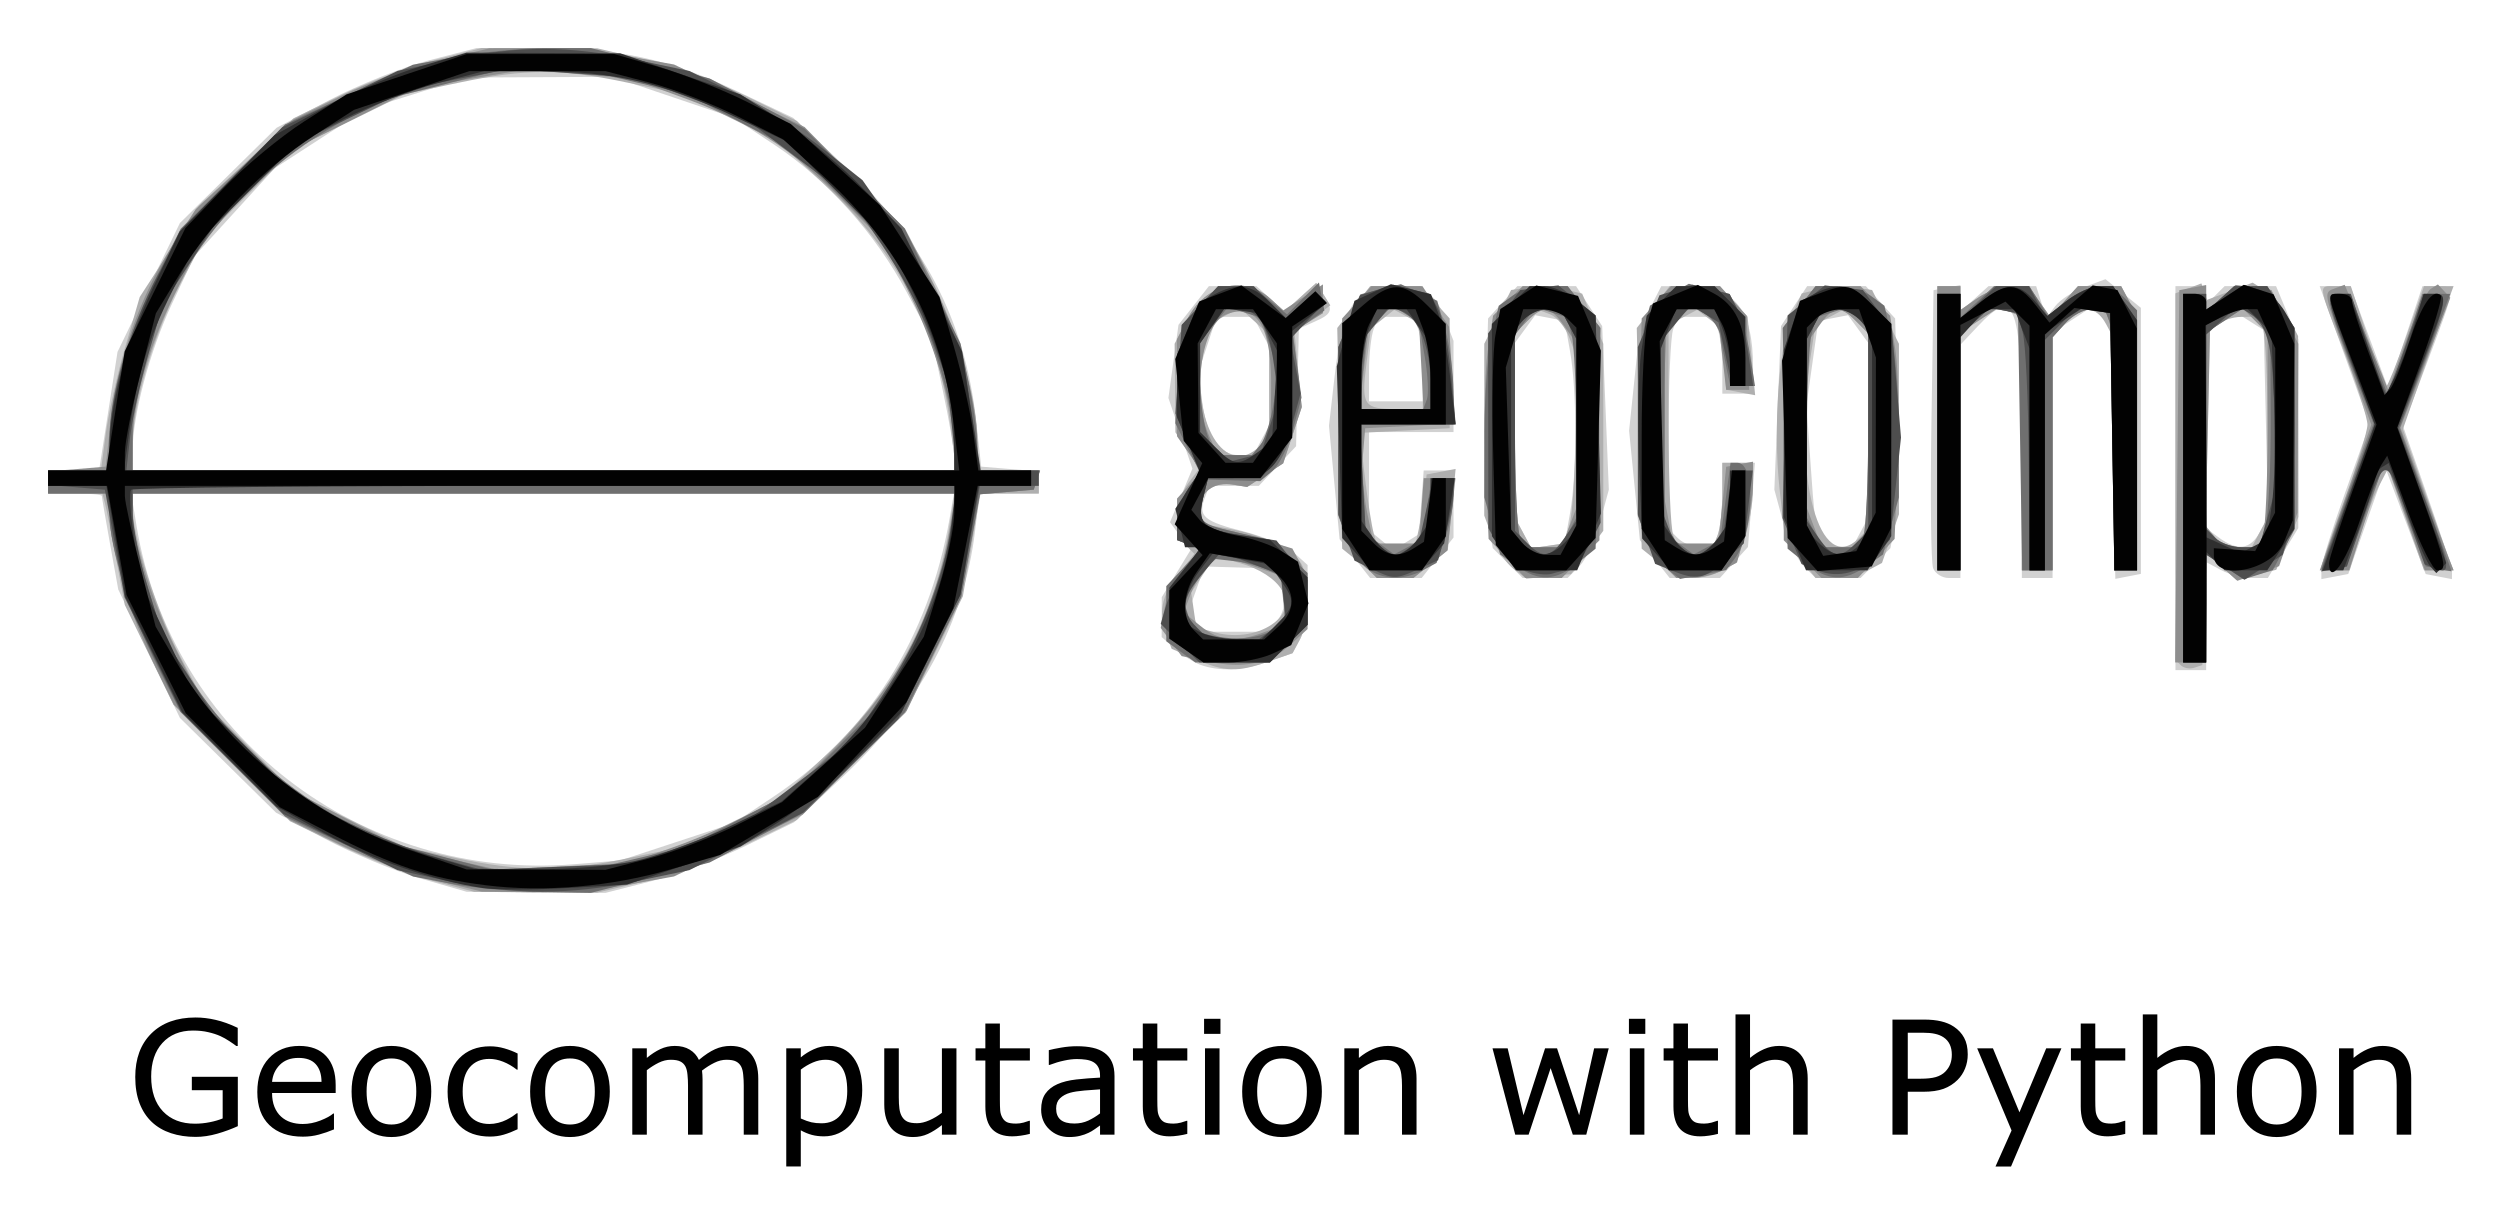<svg xmlns="http://www.w3.org/2000/svg" role="img" viewBox="-6.26 -6.26 325.52 158.02"><title>Geocomputation with Python logo</title><path fill="#d1d1d1" d="M48.5 108.13c-3.3-.95-8.885-3.269-12.412-5.154l-6.412-3.427-6.256-6.165-6.256-6.165-4.013-8.36L9.138 70.5l-1.069-5.934C7.481 61.303 7 58.49 7 58.316 7 58.142 5.425 58 3.5 58H0v-3h6.641l1.2-7.72 1.2-7.72 4.061-8.39 4.061-8.39 6.293-6.2 6.293-6.2 6.876-3.605c3.782-1.983 9.641-4.318 13.02-5.19L55.789 0h8.056C74.348 0 80.865 1.418 89.757 5.638l7.257 3.444 6.416 6.002c10.467 9.791 15.964 20.335 17.403 33.38L121.5 54.5l3.75.31 3.75.31V58h-7.721l-.573 4.835c-1.408 11.886-7.196 22.651-17.218 32.027l-6.359 5.949-6.314 3.073c-3.473 1.69-8.996 3.757-12.274 4.594L72.58 110l-9.04-.071-9.04-.071zm33.391-4.781l7.391-2.43 5.109-3.399c12.403-8.253 20.283-20.683 22.993-36.27L117.95 58H10.824l.702 4.25C16.014 89.421 40.749 108.531 68.5 106.268l6-.489zM117.983 53.25c-.01-.963-.663-4.796-1.452-8.52l-1.435-6.77-3.249-6.095c-4.101-7.693-10.354-14.679-17.219-19.236l-5.346-3.548-7.891-2.669L73.5 3.742l-9.5.048-9.5.048-6.572 2.066-6.572 2.066-5.928 3.839L29.5 15.649 24.276 21.376l-5.224 5.727-2.921 6.198C13.235 39.447 11 47.831 11 52.549V55h107zM150 80.291c-.825-.303-2.288-1.238-3.25-2.076l-1.75-1.524.004-2.595.004-2.595 1.869-3.064 1.869-3.064-1.33-1.819-1.33-1.819 1.457-3.486 1.457-3.486-1.562-4.602-1.562-4.602.655-4.76.655-4.76 1.981-2.519L151.145 31h6.197l1.829 1.655L161 34.31l2.061-1.865 2.061-1.865.924 1.46c1.332 2.106 1.195 2.547-1.114 3.578l-2.069.923-.181 7.651-.181 7.651-2.424 2.579L157.651 57H151.214l-.61 1.59c-.909 2.368-.114 3.044 5.129 4.362 2.622.659 5.554 1.909 6.517 2.778l1.75 1.58v3.911c0 2.151-.441 4.734-.979 5.74l-.979 1.829-3.17 1.105c-3.355 1.17-6.398 1.305-8.872.396zM159.8 74.8c1.649-1.649 1.504-4.303-.318-5.815l-1.518-1.26-3.687-.112-3.687-.112-.947 2.633-.947 2.633.621 1.617L149.937 76H158.6zm-1.835-23.734L159 49.131V38.869l-1.035-1.934L156.93 35h-4.775l-1.194 3.617-1.194 3.617.526 3.923C150.907 50.727 152.499 53 155.087 53h1.842zM277 56V31h4v2.4l1.2-1.2 1.2-1.2h6.702l1.449 3.468L293 37.936l-.004 12.282L292.992 62.5l-1.982 3.25-1.982 3.25h-2.08c-1.144 0-2.951-.466-4.015-1.035L281 66.93V81h-4zm10.996 7.008l1.066-1.992-.281-12.151L288.5 36.714l-1.75-1.102-1.75-1.102-1.75 1.102-1.75 1.102-.282 12.883-.282 12.883 1.723 1.26c2.449 1.791 4.108 1.564 5.336-.732zm-117.841 3.462l-1.99-2.53-.691-7.378-.691-7.378.723-6.342c1.084-9.502 2.647-11.811 7.994-11.811 3.846 0 5.126.856 6.437 4.305L183 38.13V50h-11v12.755l1.584 1.314 1.584 1.314 1.666-1.044L178.5 63.296l.307-4.148L179.115 55H183v8.73l-2.073 2.635L178.855 69h-6.71zM179 42.082c0-2.155-.273-4.63-.607-5.5L177.786 35h-4.572l-.607 1.582c-.334.87-.607 3.345-.607 5.5V46h7zm11.056 24.974l-1.944-1.944-.645-3.437c-.355-1.89-.492-8.619-.306-14.954l.339-11.517 1.905-2.102L191.31 31h7.644l1.702 2.598 1.702 2.598.433 10.652.433 10.652-1.139 4.205c-.626 2.313-1.834 4.9-2.684 5.75L197.857 69H192zM198.179 60.5c.907-5.14.906-15.871-.002-20.989l-.708-3.989-1.919-.369-1.919-.37-1.316 1.8-1.316 1.8v22.749l1.068 1.995 1.068 1.995 2.169-.311 2.169-.311zm11.026 6.034l-1.94-2.466-.702-7.126-.702-7.126.695-6.657.695-6.657 1.4-2.75 1.4-2.75 3.724.015C219.642 31.039 222 34.064 222 41.565V45h-4v-3.418c0-1.88-.273-4.13-.607-5L216.786 35h-4.572l-.607 1.582c-.334.87-.607 7.08-.607 13.8V62.6l1.2 1.2c.66.66 1.962 1.2 2.893 1.2h1.693l.607-1.582c.334-.87.607-3.345.607-5.5V54h4.248l-.455 5.484-.455 5.484-1.824 2.015-1.824 2.015h-6.545zm19.393.921c-.85-.85-2.057-3.437-2.684-5.75l-1.139-4.205.433-10.652.433-10.652 1.702-2.598L229.046 31h7.644l1.905 2.102L240.5 35.204l.339 11.517c.186 6.334.049 13.064-.306 14.954l-.645 3.437-1.944 1.944L236 69h-5.857zm7.367-4.389L237 61.131V38.382l-1.316-1.8-1.316-1.8-1.934.372-1.934.372-.77 5.487-.77 5.487.589 8.457C230.215 64.515 230.382 65 233.024 65h1.906zm9.479 4.649c-.271-.707-.37-9.139-.219-18.737L245.5 31.526l1.75-.336 1.75-.336v3.457l1.829-1.655L252.657 31h6.208l.657 2.069.657 2.069 1.161-1.524c.638-.838 2.374-1.974 3.856-2.523l2.695-1 2.305 1.865L272.5 33.821v34.642l-1.663.325-1.663.325-.337-16.509-.337-16.509-1.199-1.197-1.199-1.197-2.551 1.672L261 37.046V69h-4V53.082c0-20.048-.741-22.18-5.826-16.767L249 38.629V69h-1.531c-.842 0-1.753-.578-2.025-1.285zM296 67.843c0-.717 1.411-5.248 3.135-10.069l3.135-8.765-2.796-7.754c-1.538-4.265-2.997-8.317-3.242-9.004l-.447-1.25h3.987l2.471 6.684 2.471 6.684 2.224-6.684L309.163 31h1.918c2.468 0 2.48-.087-1.26 9.822l-3.179 8.422 3.193 9.128c1.756 5.02 3.187 9.498 3.179 9.951L313 69.147l-1.706-.329-1.706-.329-2.622-6.898-2.622-6.898-2.422 6.892L299.5 68.479l-1.75.334-1.75.334z"/><path fill="#afafaf" d="M50 108.417c-3.025-.798-8.425-2.867-12-4.598l-6.5-3.147-7.586-7.586L16.328 85.5l-3.171-6.5-3.171-6.5-1.124-6c-.618-3.3-1.276-6.562-1.462-7.25L7.063 58H0v-3h6.877l.629-4.75c.346-2.612 1.483-7.694 2.527-11.292l1.898-6.542 3.863-5.958L19.657 20.5l6.149-5.676 6.149-5.676L38.227 6.096c3.45-1.679 8.955-3.737 12.233-4.574L56.42 0l7.54.015L71.5.03l6.447 1.52c3.546.836 9.396 2.965 13 4.732L97.5 9.494l7.04 7.003L111.58 23.5l3.179 6.081C118.364 36.479 121 45.613 121 51.21V55h8v3H121.406l-1.146 6.693-1.146 6.693-3.709 7.557L111.694 86.5l-7.098 7-7.098 7-6.755 3.263c-3.715 1.795-9.565 3.925-13 4.735L71.5 109.97l-8-.051-8-.051zm25.5-2.928l7-1.476 6.273-3.08 6.273-3.08 5.891-5.454c9.217-8.534 14.575-18.369 16.421-30.149l.666-4.25H11v1.79c0 3.797 3.202 13.809 6.238 19.506l3.176 5.958 5.843 5.843 5.843 5.843 7.2 3.549L46.5 104.039l6.5 1.401c8.516 1.836 13.972 1.848 22.5.049zm42.033-56.072c-1.579-12.638-6.9-22.839-16.597-31.816l-5.891-5.454-6.273-3.08L82.5 5.987l-7-1.476c-8.794-1.855-13.192-1.856-22-.007l-7 1.47-7.186 3.536-7.186 3.536-5.814 5.738L20.5 24.522l-3.219 6.07C13.771 37.213 11 46.528 11 51.71V55H118.23zm31.867 30.155l-3.1-1.35-.65-1.693c-1.129-2.943-.714-5.177 1.479-7.966l2.129-2.706-1.129-1.129c-1.548-1.548-1.363-5.835.349-8.096l1.414-1.867-1.551-2.367-1.551-2.367-.053-5.766-.053-5.766 1.62-3.129c2.404-4.642 7.366-5.883 10.865-2.716L161 34.31l2.061-1.865 2.061-1.865.92 1.46.92 1.46-2.336 1.728-2.336 1.728.471 4.905.471 4.905-1.205 3.652-1.205 3.652L158.474 55.609l-2.348 1.538-1.813-.299C151.804 56.435 150 57.759 150 60.014v1.896l3.75.679c4.88.884 8.85 2.927 9.629 4.956.934 2.434.747 7.351-.358 9.416l-.979 1.829-3.17 1.105c-4.026 1.403-5.633 1.349-9.472-.323zm10.35-4.817c3.08-2.464.854-6.148-4.672-7.733l-3.116-.894-1.558 2.378-1.558 2.378.327 2.267L149.5 75.418l2.5.681c2.738.745 5.804.214 7.75-1.343zM157.8 51.8l1.2-1.2V37.31l-1.917-1.735-1.917-1.735-2.04 1.092-2.04 1.092-.665 3.544c-1.706 9.096 2.892 16.719 7.379 12.232zm119.888 28.554l-.688-.688V31.937l1.69-.649 1.69-.649.358 1.075.358 1.075 2.977-1.124 2.977-1.124 1.725 1.077c.949.592 2.28 2.158 2.96 3.479L292.971 37.5l.015 11.782.015 11.782-1.434 3.432-1.434 3.432-2.606.654-2.606.654-1.914-1.732-1.914-1.732-.296 7.283-.296 7.283-1.062.351c-.584.193-1.372.041-1.75-.337zm10.277-17.288L289 61.131V49.648c0-6.316-.273-12.196-.607-13.066L287.786 35h-2.193c-1.206 0-2.733.54-3.393 1.2l-1.2 1.2v25.2l1.2 1.2c.66.66 1.994 1.2 2.965 1.2h1.765zm-117.104 4.025L168.5 65.181l-.32-14.367-.32-14.367 2.143-2.724L172.145 31h6.545l1.905 2.104L182.5 35.207V49.5l-5.859.303-5.859.303.668 5.697c.367 3.133.897 6.484 1.176 7.447l.508 1.75h4.827l.489-2.25c.269-1.238.615-3.37.769-4.74l.28-2.49 1.887-.36 1.887-.36-.508 5.286-.508 5.286-2.24 1.814L177.778 69h-4.557zM179 41.535v-5.465l-1.862-.996-1.862-.996-1.517 1.211L172.242 36.5l-.584 4.62C170.971 46.558 171.272 47 175.667 47H179zm11.795 26.259c-.938-.712-2.175-2.561-2.75-4.109L187 60.87l.002-11.185.002-11.185 1.748-3.5L190.5 31.5l2.352-.333c1.293-.183 3.374-.076 4.623.237l2.272.57 1.377 3.263L202.5 38.5v24.354l-2.099 2.823L198.302 68.5l-2.901.294-2.901.294zM198.109 62c.38-1.375.736-6.858.791-12.185L199 40.13l-.923-2.429c-.508-1.336-1.62-2.696-2.471-3.023l-1.548-.594-1.529 1.529L191 37.143v23.989l1.068 1.995 1.068 1.995 2.141-.311 2.141-.311zm11.751 5.091L207.5 65.181l-.32-14.367-.32-14.367 2.143-2.724L211.145 31h6.545l1.801 1.99 1.801 1.99.491 5.11.491 5.11-1.887-.358-1.887-.358-.301-3.992-.301-3.992-1.587-1.211-1.587-1.211-1.862.996L211 36.07V48.953c0 7.086.273 13.595.607 14.465L212.214 65h4.572l.607-1.582c.334-.87.607-3.345.607-5.5V54h4v3.351c0 1.843-.497 4.777-1.105 6.521l-1.105 3.17-1.829.979c-2.784 1.49-5.491 1.179-8.1-.93zm18.287-.63l-1.997-2.539-.708-6.611c-.854-7.972-.058-18.868 1.652-22.621l1.248-2.738 2.227-.559c1.225-.307 3.285-.409 4.579-.226L237.5 31.5l1.748 3.5 1.748 3.5.002 11.101.002 11.101-1.105 3.17-1.105 3.17-1.829.979c-1.007.538-2.952.979-4.323.979h-2.493zM235.8 63.8l1.2-1.2V37.143l-1.569-1.569-1.569-1.569-1.87 1.001-1.87 1.001-.681 4.542C227.135 55.925 230.687 68.913 235.8 63.8zM246 49.5V31h3v3.113l2.223-1.557C252.445 31.701 254.444 31 255.666 31h2.221l1.401 2.001 1.401 2.001 1.81-2.001L264.31 31h5.62l1.035 1.934L272 34.869V68h-3V37.869l-1.035-1.934c-1.299-2.428-3.175-2.465-5.31-.106L261 37.657V68h-4V34.937l-1.508-.579-1.508-.579-2.492 1.633L249 37.046V68h-3zm50 18.029c0-.259 1.35-4.17 3-8.691 1.65-4.521 3-8.932 3-9.802 0-.87-1.35-5.087-3-9.372C295.448 30.438 295.518 31 297.918 31h1.918L302 37.5c1.19 3.575 2.302 6.5 2.472 6.5.17 0 1.341-2.925 2.603-6.5l2.295-6.5h3.844l-.462 1.25c-.254.688-1.74 4.88-3.301 9.317l-2.84 8.067 2.746 7.735c1.51 4.254 2.996 8.386 3.301 9.183L313.214 68h-3.844l-2.34-6.628-2.34-6.628-1.237 2.378c-.681 1.308-1.807 4.291-2.503 6.628L299.683 68h-1.842C296.829 68 296 67.788 296 67.529z"/><path fill="#8e8e8e" d="M50.601 108.406c-3.244-.785-8.869-2.877-12.5-4.65L31.5 100.534l-7.557-7.517L16.387 85.5l-2.752-5.631c-3.059-6.257-5.604-14.914-5.622-19.119L8 58H0v-2.879l3.75-.31L7.5 54.5l.666-6.036c.845-7.655 3.865-16.279 7.908-22.579l3.156-4.918 6.374-5.84 6.374-5.84 6.314-3.108c3.473-1.71 9.215-3.792 12.761-4.628L57.5.03l6.066-.015c3.336-.008 8.736.466 12 1.054L81.5 2.138 90 6.208l8.5 4.07 6.5 6.616 6.5 6.616 3.166 5.994C118.187 36.173 121 45.894 121 51.394V55h8.167l-.411 1.25-.411 1.25-3.509.301-3.509.301-1.225 6.699L118.877 71.5l-3.543 7.389-3.543 7.389-6.773 6.773-6.773 6.773-8.372 4.019L81.5 107.862l-5.934 1.069c-3.264.588-8.889 1.031-12.5.986L56.5 109.833zm30.692-4.309c3.186-1.11 8.009-3.225 10.717-4.699l4.925-2.68 5.577-5.646c8.383-8.486 13.149-17.663 14.971-28.822l.694-4.25H11l.012 2.25c.021 3.941 2.589 12.051 5.868 18.529l3.178 6.279 5.724 5.721L31.506 96.5l7.273 3.818 7.273 3.818 6.224 1.419L58.5 106.975l8.5-.429 8.5-.429zM118 52.549c0-5.063-2.295-13.281-5.613-20.103l-3.431-7.054-5.728-5.79c-6.573-6.644-11.82-9.976-20.893-13.27L75.929 4.007l-6.761-.628-6.761-.628-7.301 1.232-7.301 1.232-7.98 3.994-7.98 3.994-5.79 5.666-5.79 5.666-3.281 6.483c-3.774 7.457-5.954 14.844-5.971 20.233L11 55h107zm33.049 27.338l-3.451-.717-1.361-1.835L144.876 75.5l.577-2.952c.318-1.624 1.495-3.929 2.616-5.122l2.039-2.17-1.554-.596L147 64.063V58.657l1.6-1.768 1.6-1.768-1.6-2.284L147 50.555V37.901l1.463-2.829c2.225-4.303 7.306-5.495 10.624-2.493l1.744 1.578 2.585-1.693L166 30.77v3.749l-1.955 1.221-1.955 1.221.578 4.882.578 4.882-1.212 3.673-1.212 3.673-2.348 1.538-2.348 1.538-1.813-.299c-2.519-.415-4.313.913-4.313 3.191v1.922l2.75.609c1.512.335 4.216 1.054 6.008 1.599l3.258.99.992 1.854c.546 1.02.992 3.38.992 5.246v3.391l-2.25 2.047c-2.71 2.466-6.067 3.152-10.701 2.189zm7.449-3.887l2.628-.999-.313-3.156-.313-3.156-3.899-1.343-3.899-1.343-1.456 1.208c-.801.664-1.888 2.346-2.417 3.737l-.961 2.529 2.176 1.762c2.474 2.003 4.67 2.201 8.453.763zm-.545-24.444l1.198-1.443.099-5.307c.157-8.411-1.738-11.708-5.827-10.139-3.253 1.248-4.601 10.653-2.263 15.785L152.321 53h4.434zm119.279 4.207L277.5 31.526l1.75-.337 1.75-.337v3.457l1.918-1.735 1.918-1.735 2.332.33L289.5 31.5l1.748 3.5 1.748 3.5-.055 11-.055 11-1.194 3.479-1.194 3.479-2.72.954-2.72.954-2.03-1.837L281 65.69V80h-4.036zm11.161 7.655c.334-.87.607-7.138.607-13.929V37.143l-1.616-1.616-1.616-1.616-2.134 1.415L281.5 36.74l-.281 12.741-.281 12.741 1.153 1.389L283.245 65H287.786zm-117.368 3.607c-2.857-2.857-3.231-5.388-2.859-19.325L168.5 35.204l1.905-2.102L172.31 31h6.644l1.735 2.648 1.735 2.648.401 6.299.401 6.299-5.863.303L171.5 49.5l-.291 3.5c-.16 1.925.085 5.3.545 7.5l.836 4H178.5l.307-4.25.307-4.25h4.145l-.531 4.711-.531 4.711-2.21 1.789L177.778 69H173zm7.774-25.672l-.3-5.646-1.731-1.087-1.731-1.087-1.543 1.543-1.543 1.543-.615 5.19L170.721 47h8.378zm11.158 25.102l-2.391-2.545-.399-9.941c-.22-5.467-.09-12.005.289-14.527l.688-4.587 1.928-1.928L192 31h5.855l2.073 2.635L202 36.27V64.091l-2.455 2.455L197.091 69h-4.742zm8.067-4.02L199 59.87V38.445l-1.557-2.223c-1.845-2.635-2.765-2.758-4.872-.651L191 37.143v12.347c0 6.791.273 13.059.607 13.929L192.214 65h4.836zm12.001 4.591c-2.857-2.857-3.231-5.388-2.859-19.325L207.5 35.204l1.905-2.102L211.31 31h6.38l1.736 1.918 1.736 1.918.169 4.832L221.5 44.5h-3l-.5-4.398-.5-4.398-1.731-1.085-1.731-1.085-1.654 1.654-1.654 1.654-.423 9.329-.423 9.329.835 4.5.835 4.5H217.5l.5-4.991.5-4.991 1.75-.332 1.75-.332-.006 2.823c-.003 1.553-.473 4.506-1.044 6.562l-1.038 3.738-1.891 1.012C216.982 68.545 215.202 69 214.066 69H212zm18.429-.48L226 64.091V36.27l2.073-2.635L230.145 31H236l1.928 1.928 1.928 1.928.688 4.587c.378 2.523.508 9.06.289 14.527l-.399 9.941-2.391 2.545L235.651 69h-4.742zm7.938-3.127c.334-.87.607-7.138.607-13.929V37.143l-1.571-1.571c-2.106-2.106-3.027-1.983-4.872.651L229 38.445v21.425l.975 2.565L230.951 65h4.836zM246 49.5V31h3v3.113l2.223-1.557C252.445 31.701 254.444 31 255.666 31h2.221l1.401 2.001 1.401 2.001 1.81-2.001L264.31 31h5.62l1.035 1.934L272 34.869V68h-3V52.582c0-8.48-.273-16.13-.607-17L267.786 34H266.048c-.956 0-2.483.823-3.393 1.829L261 37.657V68h-4V34.937l-1.508-.579-1.508-.579-2.492 1.633L249 37.046V68h-3zm50.248 17.25c.254-.688 1.765-4.953 3.357-9.479L302.5 49.041l-2.813-7.771c-3.494-9.651-3.45-9.424-1.92-9.985l1.267-.464 2.041 4.839c1.123 2.661 2.399 5.739 2.836 6.839l.795 2 2.292-6.281c1.261-3.454 2.716-6.543 3.234-6.863l.942-.582.808.863.808.863-3.246 8.467-3.246 8.467 2.768 7.533c1.522 4.143 3.078 8.321 3.458 9.283l.69 1.75h-3.735l-2.597-7.25-2.597-7.25-2.339 7.25-2.339 7.25h-3.82z"/><path fill="#6f6f6f" d="M52.513 108.825l-4.987-.951-8.336-3.906-8.336-3.906-6.793-6.793-6.793-6.793-3.022-5.988C10.76 73.578 8 64.889 8 60.819V58H0v-3h8v-4.319c0-5.462 2.366-13.48 6.247-21.169l3.022-5.988 6.793-6.793 6.793-6.793 8.323-3.885L47.5 2.168l5.934-1.084C56.697.488 61.913 0 65.024 0h5.656L78.404 1.975 86.128 3.951l6.186 3.275L98.5 10.5l6.518 6.5 6.518 6.5 3.641 7.5 3.641 7.5 1.091 5.299C120.509 46.714 121 50.426 121 52.049V55h8.167l-.411 1.25-.411 1.25-3.509.301-3.509.301-1.219 6.699L118.889 71.5 115.212 79l-3.677 7.5-6.518 6.5L98.5 99.5l-6.186 3.275-6.186 3.275-7.724 1.975L70.68 110l-6.59-.112c-3.625-.061-8.834-.54-11.577-1.063zm24.384-3.363l6.397-1.508 6.946-3.65 6.946-3.65 5.701-5.701 5.701-5.701 3.176-5.958C114.798 73.599 118 63.587 118 59.79V58H11v2.895c0 1.592.904 5.822 2.009 9.4l2.009 6.505 4.054 6.071C23.75 89.875 30.093 95.762 37.575 100.043l5.247 3.002 7.339 1.922 7.339 1.922 6.5.04 6.5.04zM118 51.71c0-5.172-2.77-14.498-6.238-21.006l-3.176-5.958-5.701-5.701-5.701-5.701-6.946-3.65-6.946-3.65-6.397-1.508L70.5 3.03l-6.09-.015L58.32 3l-7.763 1.985-7.763 1.985-5.233 2.994c-7.469 4.273-13.814 10.164-18.489 17.165l-4.054 6.071-2.009 6.505L11 46.211V55h107zm29.491 26.907L145.6 77.234v-7.18l2.254-2.4 2.254-2.4-1.554-.596L147 64.063v-2.309c0-1.27.665-3.259 1.479-4.42l1.479-2.111-1.59-3.188-1.59-3.188.407-6.391.407-6.391 2.379-2.532L152.349 31h4.43l2.271 1.839 2.271 1.839 2.078-2.078 2.078-2.078.353 1.831.353 1.831-2.067 1.447-2.067 1.447.579 4.221.579 4.221-1.11 4.123c-.611 2.268-1.822 4.714-2.691 5.435l-1.581 1.312-3.417-.097-3.417-.097-.614 2.448c-.769 3.064-.504 3.313 4.798 4.504l4.328.972 2.25 2.113 2.25 2.113v6.742l-2.455 2.455L159.091 80h-9.709zm11.575-2.652L161 74.93v-5.859l-1.807-.967c-.994-.532-3.07-1.11-4.613-1.285l-2.806-.318-1.992 2.63-1.992 2.63.653 2.056.653 2.056 1.703.448c3.137.826 6.318.689 8.269-.355zm-1.232-24.264c.593-.715 1.373-3.144 1.734-5.397l.655-4.098-1.173-3.555-1.173-3.555-2.126-.675-2.126-.675-1.812 2.238L150 38.222v4.824c0 2.653.439 5.978.975 7.389L151.951 53h4.805zM278 56V32h3v2.31l1.829-1.655L284.657 31h4.296l1.773 2.706L292.5 36.412v26.285l-1.41 2.635-1.41 2.635-1.889.6-1.889.6-2.451-1.606L281 65.954V80h-3zm10.709 6.25c.411-1.512.724-7.829.696-14.037l-.051-11.287-1.617-1.617-1.617-1.617-2.56 1.677L281 37.046V62.6l1.2 1.2c.66.66 2.226 1.2 3.481 1.2h2.281zm-116.973 5.5c-.905-.688-2.116-2.517-2.691-4.065L168 60.87V38.936l1.434-3.432 1.434-3.432 2.64-.662 2.64-.663 2.366 1.078 2.366 1.078 1.055 3.799c.58 2.089 1.057 5.712 1.061 8.049L183 49h-12.226l.402 7.109.402 7.109 1.849 1.352 1.849 1.352 1.772-.948 1.772-.948.678-4.013.678-4.013H183v2.351c0 1.293-.497 3.777-1.105 5.521l-1.105 3.17-1.829.979c-2.491 1.333-5.248 1.229-7.224-.271zm7.795-22c.258-.688.127-3.229-.292-5.647l-.76-4.397-1.721-1.086-1.721-1.086-1.658 1.658-1.658 1.658-.488 5.075L170.746 47h8.317zm11.73 21.721l-2.184-1.529-1.033-3.721L187.011 58.5l.018-8.5c.01-4.675.433-10.288.939-12.473l.921-3.973 1.746-1.277C191.597 31.575 193.614 31 195.119 31h2.736l2.143 2.724 2.143 2.724-.32 14.367L201.5 65.181l-2.361 1.909c-2.854 2.308-4.978 2.411-7.878.38zm6.703-4.405L199 61.131l-.014-10.816c-.008-5.949-.281-11.813-.608-13.033l-.594-2.217-2.066-.656-2.066-.656-1.326 1.814L191 37.382v12.227c0 6.725.273 12.939.607 13.809L192.214 65h4.716zm12.83 4.746c-.938-.722-2.175-2.579-2.75-4.127L207 60.87l.1-11.185c.055-6.152.411-12.303.792-13.67l.692-2.485 2.528-1.419 2.528-1.419 2.652.666 2.652.666.997 1.863c.548 1.025 1.294 3.719 1.657 5.988L222.256 44h-3.218l-.48-2.25c-.264-1.238-.61-3.102-.769-4.143-.159-1.041-1.068-2.383-2.02-2.983l-1.731-1.09-1.769 1.771L210.5 37.075V63.163l1.888 1.38 1.888 1.38 1.728-.925 1.728-.925.668-5.036.668-5.036h.907c2.421 0 2.179 9.078-.332 12.441L218.5 67.973l-3 .576-3 .576zm18.066-.721L226.5 65.181l-.32-14.367-.32-14.367 2.143-2.724L230.145 31h2.736c1.505 0 3.522.575 4.482 1.277l1.746 1.277.921 3.973c.507 2.185.929 7.798.939 12.473l.018 8.5-1.033 3.721-1.033 3.721-2.184 1.529c-2.9 2.031-5.024 1.929-7.878-.38zm7.532-3.672c.334-.87.607-7.34.607-14.378V36.245l-1.452-1.205-1.452-1.205-1.94.616-1.94.616-.594 2.217c-.327 1.219-.6 7.084-.608 13.033L229 61.131l1.035 1.934L231.07 65h4.716zM246 50V32h3v3.078l2.189-2.039L253.377 31H257.983l1.2 1.922 1.2 1.922 2.443-1.922c2.965-2.332 5.503-2.449 7.602-.35L272 34.143V68h-3V52.582c0-8.48-.273-16.13-.607-17L267.786 34H266.048c-.956 0-2.483.823-3.393 1.829L261 37.657V68h-3.952l-.274-16.737L256.5 34.526l-1.824-.35-1.824-.35-1.926 1.743L249 37.31V68h-3zm50.014 17.823c.008-.178 1.536-4.506 3.395-9.618l3.381-9.294-2.895-7.519C296.599 32.831 296.465 32 298.386 32h1.386l2.471 6.684 2.471 6.684 2.224-6.684L309.163 32h3.618l-3.287 8.736-3.287 8.736 3.379 9.334 3.379 9.334-1.688-.325-1.688-.325-2.623-6.9-2.623-6.9-2.55 6.905L299.242 67.5l-1.621.323c-.891.178-1.614.178-1.607 0z"/><path fill="#4e4e4e" d="M52 108.44l-6.5-1.401-7.426-3.661-7.426-3.661-6.682-6.682-6.682-6.682-3.664-7.426L9.956 71.5l-1.281-7-1.281-7-3.697-.31L0 56.879V55h8v-3.79c0-5.645 2.651-14.77 6.281-21.623L17.5 23.511l6.5-6.599 6.5-6.599 7.5-3.67 7.5-3.67 7-1.47c8.856-1.859 15.16-1.858 24 .007l7 1.476 6.114 3.002c3.363 1.651 8.436 4.851 11.274 7.11l5.16 4.108 4.307 6.146c2.369 3.38 5.299 8.516 6.511 11.412l2.204 5.266 1.191 7.484L121.451 55H129v2H121.32l-1.269 7.102-1.269 7.102-4.042 8.076-4.042 8.076-6.2 6.109-6.2 6.109-7.399 3.732L83.5 107.039l-7 1.463c-8.588 1.795-15.97 1.776-24.5-.062zm31.56-4.888l7.06-2.643 6.892-5.205L104.403 90.5l4.193-6.16c4.84-7.11 8.024-14.996 8.987-22.256L118.258 57H11v3.395c0 1.867.893 6.287 1.985 9.822l1.985 6.427 3.835 5.928L22.64 88.5l5.265 4.729L33.17 97.958l6.165 3.004c3.391 1.652 8.64 3.687 11.665 4.522l5.5 1.518 10-.404 10-.404zm34.11-54.443l-.616-5.891-2.132-5.699c-1.173-3.135-4.019-8.471-6.325-11.859L104.403 19.5l-6.892-5.205-6.892-5.205-7.042-2.61-7.042-2.61-8.198-.579-8.198-.579-6.319 1.221L47.5 5.154l-7.107 3.392-7.107 3.392-5.323 4.781L22.64 21.5l-3.854 5.958-3.854 5.958-1.89 6.542c-1.04 3.598-2.106 8.454-2.37 10.792l-.48 4.25h108.095zm29.723 28.374l-2.517-2.517.646-2.233c.356-1.228 1.491-3.429 2.524-4.891l1.877-2.658-1.462-.561L147 64.063v-2.309c0-1.27.67-3.266 1.489-4.435l1.489-2.126-1.594-3.814-1.594-3.814.417-5.768.417-5.768 2.361-2.514L152.349 31H157l2.081 2.081 2.081 2.081 1.925-1.742 1.925-1.742.664.664.664.664-2.292 2.44-2.292 2.44.664 3.541.664 3.541-1.069 3.97c-.588 2.183-1.764 4.665-2.614 5.515L157.857 56h-6.819l-.613 2.443c-.864 3.443-.068 4.233 5.035 4.999l4.485.673 2.028 2.578L164 69.27v5.821l-2.455 2.455L159.091 80h-9.182zm12.002-1.783l1.777-1.299-.336-2.915-.336-2.915-3.889-1.474-3.889-1.474-2.361 2.744c-2.763 3.212-2.951 4.899-.789 7.062L151.143 77h6.475zm-.319-26.431l1.162-3.52-.62-4.524C158.912 36.08 157.564 34 154.934 34h-1.821l-1.557 2.223L150 38.445V50l1.926 1.926 1.926 1.926 2.031-.531 2.031-.531zM278 56V32h3v2.31l1.829-1.655L284.657 31h4.296l1.773 2.705L292.5 36.409v12.045c0 6.625-.345 13.277-.766 14.783l-.766 2.737-2.484 1.628L286 69.23l-2.5-1.638-2.5-1.638V80h-3zm10.947 5.25l1.041-3.75-.094-8.5c-.109-9.804-.777-12.892-3.109-14.363l-1.669-1.053-2.059 1.863L281 37.31V62.6l1.2 1.2c.66.66 2.214 1.2 3.453 1.2h2.253zm-116.645 6.553l-2.197-1.062-1.053-3.02L168 60.702V38.936l1.409-3.372 1.409-3.372 2.163-.687 2.163-.687 2.399.602 2.399.602 1.067 1.994c.587 1.097 1.34 4.916 1.673 8.488L183.289 49h-12.515l.395 6.997.395 6.997 1.736 1.736 1.736 1.736 1.731-1.071L178.5 64.323l.942-4.162L180.384 56H183l-.006 1.75c-.003.963-.454 3.366-1.003 5.341l-.997 3.591-2.544 1.159c-2.982 1.359-3.26 1.357-6.147-.038zM180 43.565c0-4.501-1.556-8.457-3.641-9.257l-1.671-.641-1.844 2.278L171 38.222V47h9zm12.315 24.429c-1.202-.485-2.768-1.919-3.482-3.187L187.536 62.5l-.018-12.675L187.5 37.149l2.099-2.825L191.698 31.5l2.479-.3 2.479-.3 2.422 1.959L201.5 34.819l.326 13.494.326 13.494-1.601 3.097C199.669 66.606 198.547 68 198.056 68c-.491 0-1.492.197-2.224.437-.732.241-2.315.041-3.516-.444zm5.128-4.216L199 61.555V37.869l-1.035-1.934L196.93 34h-1.765c-.971 0-2.305.54-2.965 1.2l-1.2 1.2v26.457l1.571 1.571c2.106 2.106 3.027 1.983 4.872-.651zm13.932 4.238l-2.125-.858-1.125-3.228L207 60.702V38.936l1.409-3.372 1.409-3.372 2.163-.687 2.163-.687 2.399.602 2.399.602.892 1.738c.49.956 1.184 3.651 1.541 5.988l.649 4.25h-2.739l-.892-4.146-.892-4.146-1.813-1.104L213.875 33.5l-1.937 2.361L210 38.222V59.87l.985 2.591c.542 1.425 1.702 2.866 2.578 3.202l1.593.611 1.499-1.499 1.499-1.499.555-4.138L219.263 55h2.698l-.581 4.75-.581 4.75-2.455 2.25c-2.636 2.416-3.659 2.602-6.968 1.265zm19.034.003l-2.091-.836-1.24-2.995-1.24-2.995.331-13.187.331-13.187 2.422-1.959 2.422-1.959 2.479.3 2.479.3 1.89 2.543 1.89 2.543.592 7.057.592 7.057-.711 6.635-.711 6.635-1.672 1.927c-2.085 2.404-5.037 3.21-7.763 2.12zm5.02-3.59L237 62.857V36.4l-1.2-1.2c-.66-.66-1.994-1.2-2.965-1.2h-1.765l-1.035 1.934L229 37.869v23.686l1.557 2.223c1.845 2.635 2.765 2.758 4.872.651zM246 50V32h3v3.349l2.314-2.174L253.629 31h4.301l1.087 2.032 1.087 2.032 2.583-2.032c1.421-1.117 3.397-2.032 4.391-2.032h1.808l1.557 2.223L272 35.445V68h-2.952l-.274-16.75L268.5 34.5l-2.189-.311-2.188-.311-2.062 2.061L260 38v30h-2l-.1-14.25c-.055-7.838-.412-15.373-.794-16.745l-.694-2.495-1.781-.343-1.781-.343-1.926 1.743L249 37.31V68h-3zm53.457 8.55l3.475-9.6-2.966-7.702C296.566 32.419 296.496 32 298.418 32h1.418L302 38.5c1.19 3.575 2.302 6.5 2.472 6.5.17 0 1.341-2.925 2.603-6.5l2.295-6.5h1.315c1.843 0 1.702.815-1.674 9.665L306.023 49.5l3.362 9c3.48 9.317 3.596 10.09 1.385 9.242l-1.316-.505-2.351-6.66c-2.693-7.629-2.87-7.606-5.687.744L299.331 67.5l-1.675.325-1.675.325z"/><path fill="#2f2f2f" d="M56.5 109.363c-6.548-1.002-14.309-3.694-20.403-7.077l-6.403-3.555-6.109-6.115L17.477 86.5 13.777 79l-3.7-7.5-1.242-7.25L7.593 57H0v-2h8v-2.951c0-5.492 2.179-13.517 5.663-20.858l3.469-7.309 6.184-6.274L29.5 11.335l6.5-3.588c3.575-1.973 9.2-4.39 12.5-5.37l6-1.782 10 .044 10 .044 7.828 2.677 7.828 2.677 5.449 3.486c2.997 1.917 7.713 5.846 10.48 8.731l5.03 5.245 3.946 8 3.946 8 1.175 7.75 1.175 7.75H128v2h-6.819l-1.197 7.098-1.197 7.098-3.835 7.652L111.117 86.5l-5.309 5.419c-2.92 2.98-7.636 6.909-10.481 8.731l-5.172 3.312-7.387 2.48-7.387 2.48-7.941.45c-4.367.248-9.291.244-10.941-.008zm19.701-3.46c2.915-.603 8.449-2.604 12.299-4.445l7-3.348 5.141-4.537c9.105-8.036 15.699-20.102 16.991-31.094L118.275 57H64.804c-29.409 0-53.702.231-53.984.513-.282.282-.118 3.095.366 6.25l.879 5.737 3.467 7.353 3.467 7.353 6.756 6.756 6.756 6.756 5.494 2.82c3.022 1.551 8.194 3.607 11.494 4.569l6 1.75 7.701.071c4.235.039 10.085-.422 13-1.026zM117.976 51.25c-.037-5.749-1.78-12.101-5.28-19.25l-3.182-6.5-6.618-6.646-6.618-6.646-7.389-3.507C80.093 4.526 73.39 3 63.845 3H56.789L50.724 4.571c-3.335.864-8.795 2.95-12.132 4.635l-6.068 3.063-6.628 6.628-6.628 6.628-3.035 6.013c-3.232 6.403-4.652 11.062-5.704 18.713L9.877 55H118zm30.247 27.193L146 76.887v-6.617l2.073-2.635L150.145 65h-2.107l-.629-2.507-.629-2.507 1.588-2.424 1.588-2.424-1.478-3.537L147 48.064v-8.128l1.415-3.387 1.415-3.387 2.019-1.08c2.979-1.595 4.903-1.328 7.232 1.001l2.081 2.081 1.925-1.742 1.925-1.742.744.747.744.747-2.25 1.824L162 36.821v13.311l-1.15 2.184c-1.561 2.966-2.79 3.651-6.581 3.669L151.038 56l-.613 2.443c-.849 3.384-.092 4.194 4.621 4.948l4.09.654 2.432 2.432L164 68.909V75.091l-2.455 2.455L159.091 80h-8.646zM160 75c2.392-2.392 2.441-2.925.524-5.662l-1.476-2.107-3.71-.696-3.71-.696-1.792 2.33c-.986 1.282-1.802 3.32-1.815 4.53L148 74.901l1.75 1.019c.963.561 3.212 1.033 5 1.05L158 77zm-2.515-22.366l1.868-1.366.365-5.884.365-5.884-1.317-2.5-1.317-2.5-2.128-.307-2.128-.307-1.597 2.279L150 38.445V50l2 2c2.367 2.367 3.014 2.441 5.485.634zM278 56V32h1.5c.825 0 1.5.46 1.5 1.023v1.023l2.451-1.606 2.451-1.606 2.05.651c1.128.358 2.609 1.633 3.292 2.833L292.485 36.5l.007 13.044.007 13.044-1.773 2.706L288.954 68H283.4l-1.2-1.2-1.2-1.2V80h-3zm11.541 3.572c.365-2.432.505-8.491.311-13.463l-.352-9.04-1.713-1.712-1.713-1.712-2.537 1.156L281 35.957v27.737l2.25 1.028 2.25 1.028 1.689-.878 1.689-.878zm-119.132 6.327l-1.901-2.101-.355-11.169-.355-11.169 1.151-4.275 1.151-4.275 2.376-1.082 2.376-1.082 2.609.655 2.609.655.904 2.379c.497 1.308 1.215 5.121 1.594 8.472L183.258 49H171v12.555l1.557 2.223C173.413 65 174.737 66 175.5 66c.763 0 2.087-1 2.943-2.223L180 61.555V56h3.176l-.697 4.25-.697 4.25-1.546 1.75-1.546 1.75h-6.38zM180 42.723V38.445l-1.557-2.223L176.887 34h-3.936l-.975 2.565c-.536 1.411-.975 4.336-.975 6.5V47h9zm9.557 23.055L188 63.555v-27.646l2.455-2.455L192.909 31h1.935c1.064 0 2.997.86 4.295 1.911L201.5 34.822l.345 12.893.345 12.893-1.544 3.696L199.102 68h-7.989zm7.872-1.349L199 62.857V37.869l-1.035-1.934L196.93 34h-1.842c-1.013 0-2.46.744-3.215 1.654L190.5 37.307V62.693l1.372 1.654c1.722 2.075 3.536 2.102 5.556.082zm12.009 1.502l-1.872-2.069-.398-9.916c-.219-5.454-.089-11.98.29-14.503l.688-4.587 1.928-1.928L212 31h5l2 2 2 2v9h-2v-2.435c0-1.339-.439-3.589-.975-5L217.049 34h-5.099l-.975 2.565L210 39.13v22.425l1.557 2.223C212.413 65 213.737 66 214.5 66c.763 0 2.087-1 2.943-2.223L219 61.555V55h2v8.555l-1.557 2.223L217.887 68H211.31zm18.011-1.399L226 61.064v-21.766l1.105-3.17 1.105-3.17 1.829-.979c2.897-1.55 4.868-1.163 7.506 1.476L240 35.909V63.555l-1.557 2.223L236.887 68h-7.989zm8.679-.185L237.5 62.694V37.311l-1.372-1.655c-.755-.91-2.202-1.655-3.215-1.655h-1.842l-1.035 1.934L229 37.869v24.989l1.571 1.571c2.02 2.02 3.834 1.993 5.556-.081zM246 50V32h3v3.145l2.635-2.073c3.28-2.58 4.924-2.611 7.045-.134l1.66 1.939 2.465-1.939C264.161 31.873 266.084 31 267.078 31h1.808l1.557 2.223L272 35.445V68h-2.952l-.274-16.737L268.5 34.526l-1.799-.346-1.799-.346-2.451 1.606L260 37.046V68h-2V39.13l-.975-2.565L256.05 34h-3.74l-1.655 1.829L249 37.657V68h-3zm53.57 8.515l3.39-9.485-2.98-8.083C296.532 31.595 296.608 32 298.315 32h1.315l2.34 6.628 2.34 6.628 1.237-2.378c.681-1.308 1.807-4.291 2.503-6.628l1.266-4.25h1.342c1.843 0 1.76.46-1.71 9.47l-3.051 7.925 3.186 8.835 3.186 8.835-.651.651-.651.651-.828-.933c-.455-.513-1.851-3.74-3.1-7.17l-2.272-6.237-.883.546c-.486.3-.883.952-.883 1.449 0 .497-.932 3.395-2.072 6.441L298.856 68h-2.676z"/><path fill="#020202" d="M56.992 109.005c-7.254-.909-12.077-2.513-20.166-6.71l-6.674-3.462-6.112-6.112-6.112-6.112-3.855-7.702-3.855-7.702-1.269-7.102L7.68 57H0v-2h7.549l1.212-7.75 1.212-7.75 3.954-8.031 3.954-8.031 4.945-5.157c2.72-2.837 7.437-6.751 10.482-8.699l5.537-3.542 7.828-2.628L54.5.783l9.62-0L73.74.783l5.828 1.694c3.205.932 8.373 2.979 11.485 4.55l5.657 2.856 5.821 5.309L108.351 20.5l3.859 5.958 3.859 5.958 1.898 6.542c1.044 3.598 2.181 8.679 2.527 11.292l.629 4.75H128v2h-6.962l-.434 2.25c-.238 1.238-.951 4.824-1.584 7.971l-1.151 5.721-3.063 6.13-3.063 6.13-5.755 6.149L100.234 97.5l-6.367 3.782L87.5 105.064l-6.5 1.891c-7.743 2.252-16.455 2.996-24.008 2.05zm21.304-3.494c3.144-.819 8.319-2.803 11.5-4.408l5.783-2.919 5.39-4.842L106.36 88.5l3.835-5.928 3.835-5.928 1.985-6.427C117.107 66.682 118 62.262 118 60.395V57H10v1.34c0 .737.9 4.861 2.001 9.164l2.001 7.824 2.684 4.586c6.515 11.133 17.801 20.218 30.478 24.536L54.5 106.949l9.04.026L72.58 107zm39.583-56.846c-1.473-12.232-7.141-23.047-16.621-31.711l-5.548-5.071-5.848-2.952c-3.217-1.624-8.421-3.622-11.565-4.441L72.58 3H54.853l-7.504 2.519-7.504 2.519-5.172 3.338c-6.63 4.279-13.405 11.229-17.448 17.901l-3.188 5.26-2.018 7.892C10.908 46.769 10 51.373 10 52.66V55h108.642zm30.343 29.778L146 76.887v-6.258l2.164-2.304 2.164-2.304-1.817-2.008-1.817-2.008 1.794-3.979 1.794-3.979-1.207-1.454-1.207-1.454-.55-5.326-.55-5.326 1.566-3.749 1.566-3.749 2.738-1.041 2.738-1.041 2.886 2.134 2.886 2.134 1.93-1.747 1.93-1.747.744.77.744.77-2.25 1.513-2.25 1.513v14.486l-2.073 2.635L157.855 56H151.07l-1.105 2.064-1.105 2.064 1.105 1.331c.608.732 2.776 1.637 4.819 2.01 2.043.373 4.672 1.294 5.842 2.047l2.127 1.369.68 2.711.68 2.711-1.125 2.717-1.125 2.717-2.479 1.13C158.022 79.492 155.452 80 153.675 80h-3.23zm11.949-3.098c2.344-2.121 2.326-4.585-.047-6.733l-1.876-1.698-3.491-.566-3.491-.566-1.633 2.332C147.706 70.865 147.522 74.122 149.2 75.8l1.2 1.2h7.943zM158.443 51.778L160 49.555V38.445l-1.557-2.223L156.887 34h-4.816l-1.194 2.232-1.194 2.232.055 5.825.055 5.825 1.759 1.944L153.31 54h3.577zM278 56V32h1.5c.825 0 1.5.46 1.5 1.023v1.023l2.451-1.606 2.451-1.606 1.941.616 1.941.616 1.344 3.217L292.472 38.5l-.097 11.5-.097 11.5-1.124 2.776C289.615 68.076 282 69.546 282 66.043v-.919l2.69.188 2.69.188 1.295-2.5 1.295-2.5.015-10.703L290 39.094l-1.161-2.547L287.679 34h-1.405c-.773 0-2.296.477-3.385 1.059l-1.98 1.059.094 14.191c.052 7.805.072 17.678.045 21.941L281 80h-3zm-107.727 9.294L168.5 62.588V35.827l2.806-2.413c3.538-3.043 5.164-3.035 8.24.041L182 35.909V49h-11v13.857l1.571 1.571c1.751 1.751 3.276 1.954 5.254.7l1.326-.841.556-4.144L180.263 56H182v7.555l-1.557 2.223L178.887 68h-6.84zM180 43.065c0-2.164-.439-5.089-.975-6.5L178.049 34h-4.979l-1.035 1.934C171.466 36.998 171 39.923 171 42.434V47h9zm9.872 23.285L188.5 64.7l-.337-11.981c-.185-6.589-.052-13.5.297-15.357l.633-3.377 2.347-1.538 2.347-1.538 2.713.681 2.713.681 1.49 3.565 1.49 3.565-.347 12.195-.347 12.195-1.905 2.104L197.69 68H191.245zm8.092-2.284L199 62.131V36.4l-1.2-1.2c-.66-.66-2.217-1.2-3.46-1.2h-2.26l-1.137 3.795-1.137 3.795.347 10.554.347 10.554 1.372 1.651c.755.908 2.202 1.651 3.215 1.651h1.842zm11.308 1.23L207.5 62.591V50.546c0-6.625.332-13.226.737-14.669l.737-2.623 2.922-1.21 2.922-1.21 2.068 1.107C219.681 33.435 221 36.158 221 40.434V44h-2v-3.066c0-1.686-.466-3.936-1.035-5L216.93 34h-4.859l-1.113 2.08-1.113 2.08.328 12.959.328 12.959 1.5.946c1.859 1.173 3.108 1.195 4.859.085l1.359-.861.521-4.624L219.26 55H221v8.555l-1.557 2.223L217.887 68h-6.84zm19.18.652l-1.945-2.149-.367-11.551-.367-11.551 1.166-3.893 1.166-3.893 2.511-.955c3.594-1.367 4.189-1.238 6.927 1.5L240 35.909l-.015 13.295L239.971 62.5l-1.258 2.5-1.258 2.5-3.528.298-3.528.299zM236.71 63l1.26-2.5.015-10.101L238 40.298l-1.098-3.149L235.804 34h-2.202c-1.211 0-2.742.54-3.402 1.2l-1.2 1.2v25.731l1.068 1.995 1.068 1.995 2.157-.311 2.157-.311zM246 50V32h3v3.145l2.635-2.073c3.397-2.672 4.796-2.612 7.088.302l1.868 2.375 2.82-2.426 2.82-2.426 1.61.31 1.61.31 1.26 2.491L271.971 36.5l.015 15.75L272 68h-2.952l-.274-16.75L268.5 34.5l-2.332-.33-2.332-.33-1.918 1.735L260 37.31V68h-2V36.143l-1.564-1.564-1.564-1.564-2.936 1.518L249 36.051V68h-3zm51 17.052c0-.521 1.391-4.792 3.091-9.491l3.091-8.543-3.091-8.095C296.489 31.491 296.58 32 298.5 32c.825 0 1.5.433 1.5.962 0 .529.948 3.496 2.107 6.593l2.107 5.631.77-.843c.424-.464 1.535-3.2 2.47-6.082 1.577-4.86 3.077-7.065 4.106-6.035.235.235-.949 4.197-2.63 8.804l-3.057 8.377 3.064 8.565C312.301 67.38 312.433 68 311.063 68c-.515 0-2.186-3.359-3.713-7.464l-2.776-7.464-.772 1.214c-.424.668-1.715 4.027-2.869 7.464C299.121 67.153 297 70.012 297 67.052z"/><path stroke-width=".515" d="M24.707 140.374q-1.228.564-2.687.986-1.449.413-2.808.413-1.751 0-3.21-.483-1.459-.483-2.486-1.449-1.037-.976-1.6-2.435-.564-1.469-.564-3.432 0-3.593 2.093-5.666 2.103-2.083 5.766-2.083 1.278 0 2.606.312 1.338.302 2.878 1.037v2.365h-.181q-.312-.242-.906-.634-.594-.392-1.167-.654-.694-.312-1.58-.513-.876-.211-1.993-.211-2.516 0-3.985 1.62-1.459 1.61-1.459 4.368 0 2.908 1.53 4.529 1.53 1.61 4.166 1.61.966 0 1.922-.191.966-.191 1.691-.493v-3.673h-4.015v-1.751h5.988zm12.74-4.317h-8.282q0 1.037.312 1.811.312.765.855 1.258.523.483 1.238.725.725.242 1.59.242 1.147 0 2.305-.453 1.167-.463 1.66-.906h.101v2.063q-.956.403-1.952.674-.996.272-2.093.272-2.798 0-4.368-1.51-1.57-1.52-1.57-4.307 0-2.757 1.499-4.378 1.51-1.62 3.965-1.62 2.274 0 3.502 1.328 1.238 1.328 1.238 3.774zm-1.842-1.449q-.01-1.489-.755-2.305-.735-.815-2.244-.815-1.52 0-2.425.896-.896.896-1.016 2.224zm14.29 1.258q0 2.747-1.409 4.337-1.409 1.59-3.774 1.59-2.385 0-3.794-1.59-1.399-1.59-1.399-4.337 0-2.747 1.399-4.337 1.409-1.6 3.794-1.6 2.365 0 3.774 1.6 1.409 1.59 1.409 4.337zm-1.952 0q0-2.184-.855-3.24-.855-1.067-2.375-1.067-1.54 0-2.395 1.067-.845 1.057-.845 3.24 0 2.113.855 3.21.855 1.087 2.385 1.087 1.51 0 2.365-1.077.865-1.087.865-3.22zm13.193 4.911q-.946.453-1.801.704-.845.252-1.801.252-1.218 0-2.234-.352-1.016-.362-1.741-1.087-.735-.725-1.137-1.832-.403-1.107-.403-2.586 0-2.757 1.51-4.327 1.52-1.57 4.005-1.57.966 0 1.892.272.936.272 1.711.664v2.103h-.101q-.865-.674-1.791-1.037-.916-.362-1.791-.362-1.61 0-2.546 1.087-.926 1.077-.926 3.17 0 2.033.906 3.13.916 1.087 2.566 1.087.574 0 1.167-.151.594-.151 1.067-.392.413-.211.775-.443.362-.242.574-.413h.101zm12.006-4.911q0 2.747-1.409 4.337-1.409 1.59-3.774 1.59-2.385 0-3.794-1.59-1.399-1.59-1.399-4.337 0-2.747 1.399-4.337 1.409-1.6 3.794-1.6 2.365 0 3.774 1.6 1.409 1.59 1.409 4.337zm-1.952 0q0-2.184-.855-3.24-.855-1.067-2.375-1.067-1.54 0-2.395 1.067-.845 1.057-.845 3.24 0 2.113.855 3.21.855 1.087 2.385 1.087 1.51 0 2.365-1.077.865-1.087.865-3.22zm21.284 5.615h-1.892v-6.4q0-.725-.07-1.399-.06-.674-.272-1.077-.231-.433-.664-.654-.433-.221-1.248-.221-.795 0-1.59.403-.795.392-1.59 1.006.03.231.05.543.02.302.02.604v7.195h-1.892v-6.4q0-.745-.07-1.409-.06-.674-.272-1.077-.231-.433-.664-.644-.433-.221-1.248-.221-.775 0-1.56.382-.775.382-1.55.976v8.393h-1.892v-11.241h1.892v1.248q.886-.735 1.761-1.147.886-.413 1.882-.413 1.147 0 1.942.483.805.483 1.198 1.338 1.147-.966 2.093-1.389.946-.433 2.023-.433 1.852 0 2.727 1.127.886 1.117.886 3.13zm13.535-5.756q0 1.369-.392 2.506-.392 1.127-1.107 1.912-.664.745-1.57 1.157-.896.403-1.902.403-.876 0-1.59-.191-.704-.191-1.439-.594v4.71h-1.892v-15.387h1.892v1.177q.755-.634 1.691-1.057.946-.433 2.013-.433 2.033 0 3.16 1.54 1.137 1.53 1.137 4.257zm-1.952.05q0-2.033-.694-3.039-.694-1.006-2.133-1.006-.815 0-1.64.352-.825.352-1.58.926v6.37q.805.362 1.379.493.584.131 1.318.131 1.58 0 2.466-1.067.886-1.067.886-3.16zm14.22 5.706h-1.892v-1.248q-.956.755-1.832 1.157-.876.403-1.932.403-1.771 0-2.757-1.077-.986-1.087-.986-3.18v-7.296h1.892v6.4q0 .855.081 1.469.081.604.342 1.037.272.443.704.644.433.201 1.258.201.735 0 1.6-.382.876-.382 1.63-.976v-8.393h1.892zm9.56-.101q-.533.141-1.167.231-.624.091-1.117.091-1.721 0-2.616-.926-.896-.926-.896-2.969v-5.978h-1.278v-1.59h1.278v-3.23h1.892v3.23h3.905v1.59h-3.905v5.122q0 .886.04 1.389.04.493.282.926.221.403.604.594.392.181 1.187.181.463 0 .966-.131.503-.141.725-.231h.101zm11.019.101h-1.882v-1.198q-.252.171-.684.483-.423.302-.825.483-.473.231-1.087.382-.614.161-1.439.161-1.52 0-2.576-1.006-1.057-1.006-1.057-2.566 0-1.278.543-2.063.553-.795 1.57-1.248 1.026-.453 2.466-.614 1.439-.161 3.089-.242v-.292q0-.644-.231-1.067-.221-.423-.644-.664-.403-.231-.966-.312-.564-.081-1.177-.081-.745 0-1.66.201-.916.191-1.892.564h-.101v-1.922q.553-.151 1.6-.332 1.047-.181 2.063-.181 1.187 0 2.063.201.886.191 1.53.664.634.463.966 1.198.332.735.332 1.821zm-1.882-2.767v-3.13q-.865.05-2.043.151-1.167.101-1.852.292-.815.231-1.318.725-.503.483-.503 1.338 0 .966.584 1.459.584.483 1.781.483.996 0 1.821-.382.825-.392 1.53-.936zm11.362 2.667q-.533.141-1.167.231-.624.091-1.117.091-1.721 0-2.616-.926-.896-.926-.896-2.969v-5.978h-1.278v-1.59h1.278v-3.23h1.892v3.23h3.905v1.59h-3.905v5.122q0 .886.04 1.389.04.493.282.926.221.403.604.594.392.181 1.187.181.463 0 .966-.131.503-.141.725-.231h.101zm4.317-13.022h-2.133v-1.962h2.133zm-.121 13.123h-1.892v-11.241h1.892zm13.324-5.615q0 2.747-1.409 4.337-1.409 1.59-3.774 1.59-2.385 0-3.794-1.59-1.399-1.59-1.399-4.337 0-2.747 1.399-4.337 1.409-1.6 3.794-1.6 2.365 0 3.774 1.6 1.409 1.59 1.409 4.337zm-1.952 0q0-2.184-.855-3.24-.855-1.067-2.375-1.067-1.54 0-2.395 1.067-.845 1.057-.845 3.24 0 2.113.855 3.21.855 1.087 2.385 1.087 1.51 0 2.365-1.077.865-1.087.865-3.22zm14.28 5.615h-1.892v-6.4q0-.775-.091-1.449-.091-.684-.332-1.067-.252-.423-.725-.624-.473-.211-1.228-.211-.775 0-1.62.382-.845.382-1.62.976v8.393h-1.892v-11.241h1.892v1.248q.886-.735 1.832-1.147.946-.413 1.942-.413 1.821 0 2.777 1.097.956 1.097.956 3.16zm25.028-11.241l-2.928 11.241h-1.751l-2.888-8.665-2.868 8.665h-1.741l-2.959-11.241h1.972l2.063 8.705 2.808-8.705h1.56l2.878 8.705 1.952-8.705zm4.76-1.882h-2.133v-1.962h2.133zm-.121 13.123h-1.892v-11.241h1.892zm9.58-.101q-.533.141-1.167.231-.624.091-1.117.091-1.721 0-2.616-.926-.896-.926-.896-2.969v-5.978h-1.278v-1.59h1.278v-3.23h1.892v3.23h3.905v1.59h-3.905v5.122q0 .886.04 1.389.04.493.282.926.221.403.604.594.392.181 1.187.181.463 0 .966-.131.503-.141.725-.231h.101zm11.684.101h-1.892v-6.4q0-.775-.091-1.449-.091-.684-.332-1.067-.252-.423-.725-.624-.473-.211-1.228-.211-.775 0-1.62.382-.845.382-1.62.976v8.393h-1.892v-15.659h1.892v5.666q.886-.735 1.832-1.147.946-.413 1.942-.413 1.821 0 2.778 1.097.956 1.097.956 3.16zm20.841-10.456q0 .996-.352 1.852-.342.845-.966 1.469-.775.775-1.832 1.167-1.057.382-2.667.382h-1.993v5.585h-1.993v-14.984h4.066q1.348 0 2.284.231.936.221 1.66.704.855.574 1.318 1.429.473.855.473 2.164zm-2.073.05q0-.775-.272-1.348-.272-.574-.825-.936-.483-.312-1.107-.443-.614-.141-1.56-.141h-1.972v5.988h1.681q1.208 0 1.962-.211.755-.221 1.228-.694.473-.483.664-1.016.201-.533.201-1.198zm14.27-.835l-6.561 15.387h-2.023l2.093-4.69-4.478-10.697h2.053l3.452 8.332 3.482-8.332zm8.312 11.14q-.533.141-1.167.231-.624.091-1.117.091-1.721 0-2.616-.926-.896-.926-.896-2.969v-5.978h-1.278v-1.59h1.278v-3.23h1.892v3.23h3.905v1.59h-3.905v5.122q0 .886.04 1.389.04.493.282.926.221.403.604.594.392.181 1.187.181.463 0 .966-.131.503-.141.725-.231h.101zm11.684.101h-1.892v-6.4q0-.775-.091-1.449-.091-.684-.332-1.067-.252-.423-.725-.624-.473-.211-1.228-.211-.775 0-1.62.382-.845.382-1.62.976v8.393h-1.892v-15.659h1.892v5.666q.886-.735 1.832-1.147.946-.413 1.942-.413 1.821 0 2.777 1.097.956 1.097.956 3.16zm13.223-5.615q0 2.747-1.409 4.337-1.409 1.59-3.774 1.59-2.385 0-3.794-1.59-1.399-1.59-1.399-4.337 0-2.747 1.399-4.337 1.409-1.6 3.794-1.6 2.365 0 3.774 1.6 1.409 1.59 1.409 4.337zm-1.952 0q0-2.184-.855-3.24-.855-1.067-2.375-1.067-1.54 0-2.395 1.067-.845 1.057-.845 3.24 0 2.113.855 3.21.855 1.087 2.385 1.087 1.51 0 2.365-1.077.865-1.087.865-3.22zm14.28 5.615h-1.892v-6.4q0-.775-.091-1.449-.091-.684-.332-1.067-.252-.423-.725-.624-.473-.211-1.228-.211-.775 0-1.62.382-.845.382-1.62.976v8.393h-1.892V130.24h1.892v1.248q.886-.735 1.832-1.147.946-.413 1.942-.413 1.821 0 2.777 1.097.956 1.097.956 3.16z"/></svg>